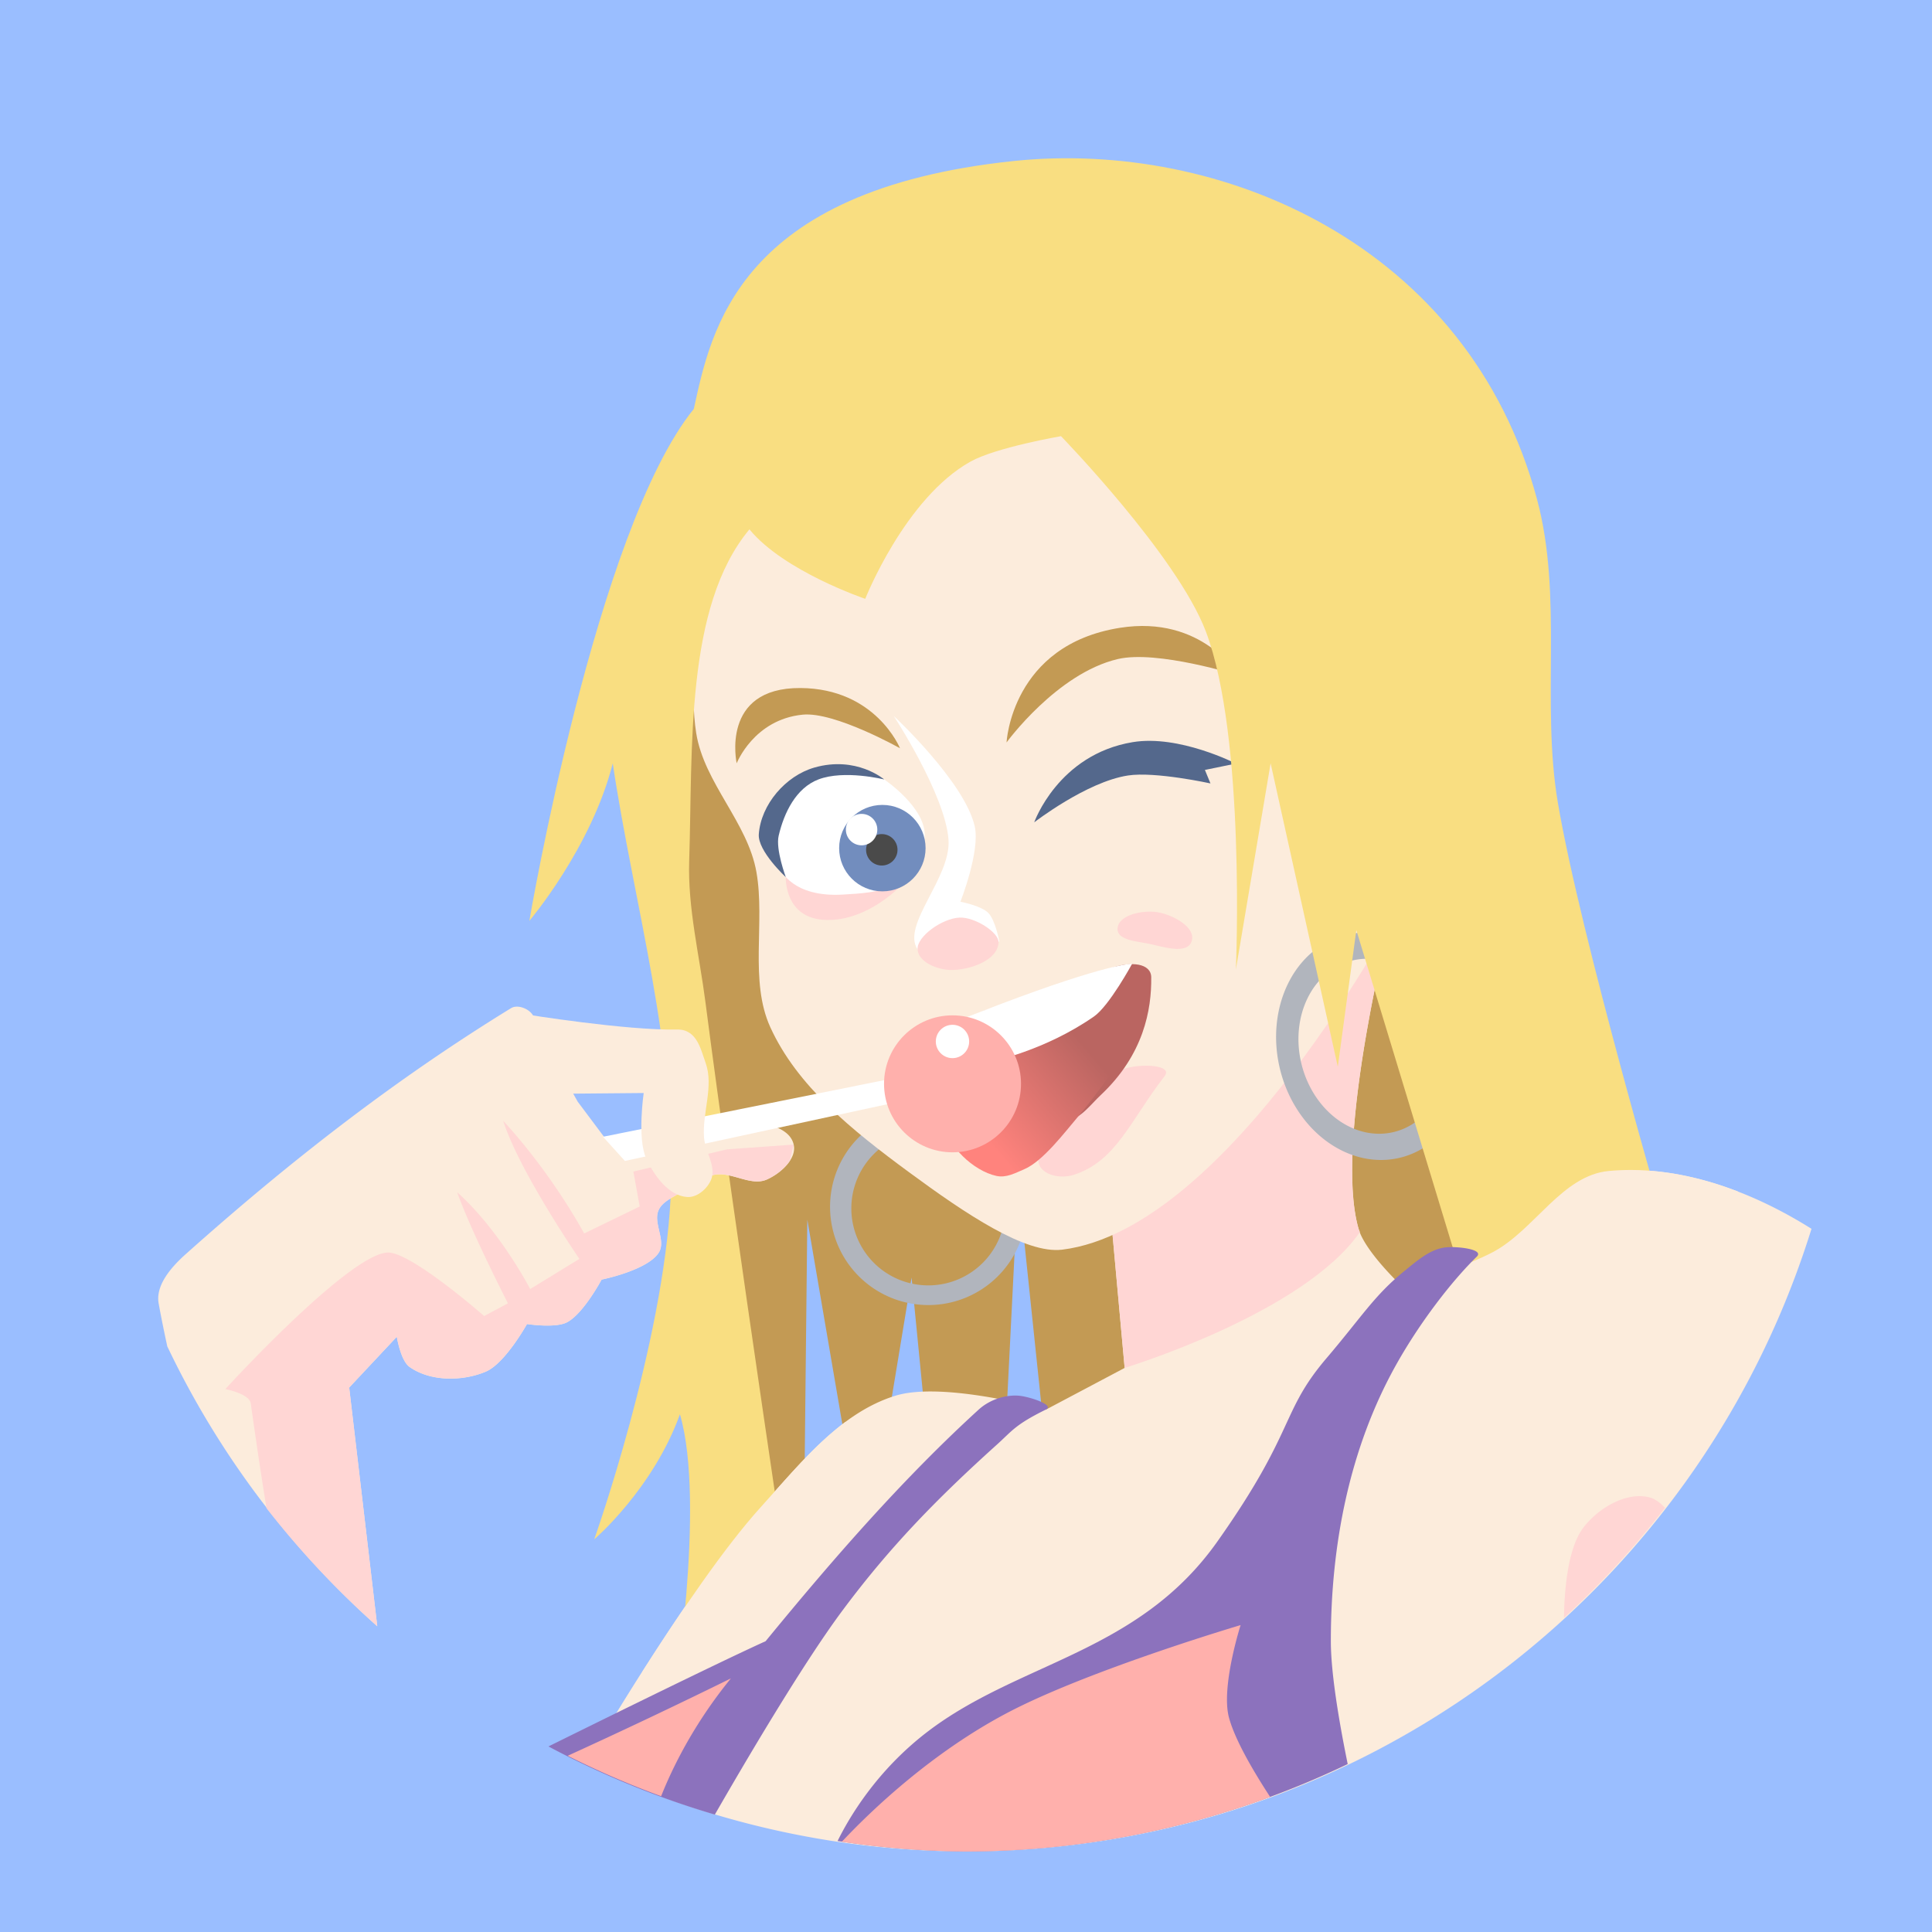 <svg xmlns="http://www.w3.org/2000/svg" width="192" height="192">
  <defs>
    <linearGradient id="a" x1="97.202" x2="106.58" y1="111.02" y2="102.99"
      gradientTransform="translate(-9.319 -9.319) scale(1.097)" gradientUnits="userSpaceOnUse">
      <stop offset="0" style="stop-color:#ff837d" />
      <stop offset="1" style="stop-color:#ba6561" />
    </linearGradient>
  </defs>
  <rect width="100%" height="100%" opacity=".63" style="fill:#9abeff;opacity:1" />
  <path
    d="m79.771 163.57.46-42.358 5.756 33.61 4.604-27.855 2.302 23.481 6.676-.92 1.611-31.999 3.684 35.222 40.977-24.633-2.533-8.518-15.193-78.5-38.904-2.302L67.112 51.23l-.69 51.106 6.215 53.868z"
    style="fill:#c39a54;stroke-width:1.097" />
  <path
    d="m138.47 90.135-28.316 28.084 1.611 17.725-7.826 4.145s-10.177-2.86-14.963-1.381c-5.52 1.705-9.472 6.769-13.354 11.049-6.257 6.899-14.737 20.998-17.44 25.584A88 88 0 0 0 95.994 184a88 88 0 0 0 84.03-61.881c-4.194-2.646-11.857-6.519-20.147-5.742-4.663.436-7.375 5.857-11.51 8.056-2.83 1.506-8.978 3.453-8.978 3.453s-3.7-3.44-4.373-5.754c-2.584-8.87 3.453-31.998 3.453-31.998z"
    style="fill:#fcecdc;stroke-width:1.097" />
  <path
    d="m138.47 90.128-28.314 28.085 1.611 17.726s17.78-5.386 23.38-13.506c-.038-.1-.1-.21-.128-.306-2.584-8.872 3.452-32 3.452-32z"
    style="fill:#ffd6d4;stroke-width:1.097" />
  <path
    d="M92.257 110.16a9.767 9.767 0 0 0-9.767 9.767 9.767 9.767 0 0 0 9.767 9.768 9.767 9.767 0 0 0 9.767-9.768 9.767 9.767 0 0 0-9.767-9.767zm0 2.28a7.65 7.65 0 0 1 7.65 7.65 7.65 7.65 0 0 1-7.65 7.65 7.65 7.65 0 0 1-7.652-7.65 7.65 7.65 0 0 1 7.652-7.65z"
    style="fill:#b1b5bd;paint-order:stroke fill markers;stroke-width:1.097" />
  <path
    d="M105.56 124.19c16.65-2.052 33.38-33.84 33.38-33.84l-17.725-58.242L71.49 48.452s-3.583 16.333-2.302 24.402c.787 4.956 5.116 8.87 5.985 13.812.88 4.997-.724 10.808 1.382 15.424 2.669 5.85 8.097 10.219 13.77 14.394 5.672 4.175 11.589 8.155 15.235 7.706z"
    style="fill:#fcecdc;stroke-width:1.097" />
  <path
    d="M103.47 114.19c-.395.493-.4 1.406 0 1.897.695.854 2.187 1.006 3.235.669 4.234-1.363 5.601-5.371 9.037-9.818 1.025-1.325-3.776-1.345-5.02-.223-3.896 3.513-5.39 5.15-7.252 7.475z"
    style="fill:#ffd6d4;stroke-width:1.097" />
  <path
    d="M97.785 100.46s8.44-2.724 12.607-4.24c2.039-.741 3.999-.478 4.016.893.041 3.223-.74 7.691-5.02 11.715-1.025.963-1.964 2.313-3.347 2.566-2.291.42-6.694-2.008-6.694-2.008z"
    style="fill:#ba6561;stroke-width:1.097" />
  <path
    d="M99.012 116.86c-2.3-.508-4.889-3.008-5.132-5.132-.296-2.586 2.66-4.612 4.686-6.248 2.834-2.29 9.93-4.574 9.93-4.574l3.235 3.905s-2.61 3.836-4.575 6.136c-1.309 1.533-3.5 4.454-5.355 5.244-.93.396-1.802.887-2.79.669z"
    style="fill:url(#a);stroke-width:1.097" />
  <path
    d="M135.67 92.677a11.394 9.523 76.418 0 0-1.892.223 11.394 9.523 76.418 0 0-6.582 13.313 11.394 9.523 76.418 0 0 11.933 8.84 11.394 9.523 76.418 0 0 6.58-13.312 11.394 9.523 76.418 0 0-10.04-9.064zm.18 2.606a8.768 7.328 76.418 0 1 7.727 6.972 8.768 7.328 76.418 0 1-5.066 10.244 8.768 7.328 76.418 0 1-9.181-6.801 8.768 7.328 76.418 0 1 5.063-10.244 8.768 7.328 76.418 0 1 1.457-.172z"
    style="fill:#b1b5bd;paint-order:stroke fill markers;stroke-width:1.097" />
  <path
    d="M100.03 73.784s.481-9.694 11.28-11.395c8.165-1.286 11.741 4.72 11.741 4.72s-8.052-2.535-11.971-1.612c-6.063 1.428-11.05 8.287-11.05 8.287z"
    style="fill:#c39a54;stroke-width:1.097" />
  <path
    d="M102.78 81.722s2.37-6.736 9.782-7.968c4.621-.767 10.256 2.13 10.256 2.13l-3.076.631.552 1.341s-5.49-1.206-8.205-.788c-4.12.634-9.309 4.654-9.309 4.654z"
    style="fill:#54688c;stroke-width:1.097" />
  <path
    d="M74.477 52.605c3.425 4.177 11.51 6.906 11.51 6.906S89.93 49.51 96.446 45.873c2.537-1.415 8.995-2.527 8.995-2.527s11.525 11.867 14.387 19.389c4 10.512 2.992 33.61 2.992 33.61l3.453-20.488 6.676 30.157 1.842-13.582 11.05 36.372 19.798-6.446s-8.583-29.336-10.82-42.588c-1.677-9.935.538-20.425-2.072-30.157-6.806-25.38-31.493-35.765-52.026-33.61-27.43 2.878-30.066 16.88-31.769 24.633-9.759 12.057-16.344 50.876-16.344 50.876s6.159-7.255 8.288-15.654c2.05 13.83 6.452 28.59 5.755 43.05-.71 14.702-7.597 34.07-7.597 34.07s5.838-4.992 8.518-12.43c2.617 8.898-.691 29.004-.691 29.004l12.43-5.755s-6.44-42.777-9.207-64.228c-.603-4.673-1.766-9.334-1.612-14.043.366-11.147-.43-25.225 5.985-32.92z"
    style="fill:#f9de81;stroke-width:1.097" />
  <path
    d="M162.18 116.27c-.76-.004-1.526.029-2.297.1-4.663.437-7.376 5.857-11.51 8.057-1.277.68-3.215 1.435-4.973 2.074l1.519 5.064 28.776-7.138-1.005-6.03c-3.128-1.2-6.73-2.107-10.51-2.127zm-78.151 25.031c-3.138 2.329-5.786 5.565-8.402 8.449-3.626 3.998-8.115 10.622-11.789 16.388l1.892 12.158 22.098-23.94-3.799-13.053z"
    style="fill:#fcecdc;stroke-width:1.097" />
  <path d="M78.091 87.166s-.192 4.15 4.02 4.26c4.24.111 7.586-3.57 7.586-3.57z"
    style="fill:#ffd6d4;stroke-width:1.097" />
  <path
    d="M77.617 86.456s1.127 2.744 6.153 2.446c3.298-.196 7.725-.382 8.126-5.68.221-2.92-4.023-5.76-4.023-5.76l-4.734-1.183-3.629 1.5-2.919 4.417z"
    style="fill:#fff;stroke-width:1.097" />
  <path
    d="M78.091 87.166s-1.024-2.75-.71-4.102c.537-2.311 1.73-4.75 3.944-5.601 2.576-.992 6.548 0 6.548 0s-2.764-2.381-6.942-1.184c-2.852.817-5.312 3.668-5.522 6.627-.12 1.674 2.682 4.26 2.682 4.26z"
    style="fill:#54688c;stroke-width:1.097" />
  <path
    d="M51.373 100.04c-.211 0-.412.044-.578.146-11.31 6.94-21.774 15.018-32.346 24.457-1.387 1.239-3.012 3.061-2.682 4.891.255 1.412.552 2.853.856 4.262a88 88 0 0 0 20.869 27.824L34.7 137.897l4.734-5.049s.378 2.368 1.262 2.996c2.062 1.464 5.24 1.453 7.572.475 1.926-.808 4.104-4.735 4.104-4.735s2.766.43 3.943-.158c1.638-.819 3.473-4.26 3.473-4.26s4.559-.913 5.68-2.681c.76-1.2-.621-2.983 0-4.26.409-.842 1.422-1.228 2.208-1.736 1.047-.678 2.09-1.492 3.313-1.735 1.71-.34 3.61 1.17 5.207.473 1.34-.585 2.999-2.043 2.682-3.47-.424-1.907-3.322-2.169-5.206-2.684-.863-.237-1.79-.228-2.683-.157-3.65.29-10.73 2.366-10.73 2.366l-2.839-3.786s-1.692-2.946-4.418-8.521c-.257-.527-.996-.936-1.63-.936z"
    style="fill:#fcecdc;stroke-width:1.097" />
  <path d="m59.927 112.97 2.175 2.402 26.48-5.724-.394-2.367z" style="fill:#fff;stroke-width:1.097" />
  <path
    d="M144.7 123.95a6.635 6.635 0 0 0-1.045.014c-1.536.178-2.829 1.33-4.031 2.302-3.043 2.46-4.192 4.472-7.826 8.746-4.57 5.374-3.024 7.162-10.82 18.188-7.854 11.106-19.654 11.92-28.775 18.877-5.065 3.863-7.8 8.518-8.965 10.88a88 88 0 0 0 12.764 1.04 88 88 0 0 0 37.932-8.685c-.682-3.333-1.674-8.706-1.676-12.213-.003-9.514 1.819-19.083 6.447-27.395 2.35-4.22 5.564-8.395 8.057-10.82.58-.565-.854-.869-2.06-.934zm-44.045 14.744c-1.228.058-2.495.569-3.389 1.385-7.408 6.76-14.29 14.609-21.178 23.02-5.006 2.268-18.387 8.88-21.582 10.46a88 88 0 0 0 16.533 6.775c2.906-5.054 8.665-14.87 12.645-20.229 4.765-6.415 9.487-11.225 15.424-16.574 1.471-1.325 1.768-1.94 4.836-3.453.923-.455-1.738-1.317-2.765-1.38a4.647 4.647 0 0 0-.522-.005h-.002z"
    style="fill:#8c72bd;stroke-width:1.097" />
  <path
    d="M50.006 111.38c1.578 5 7.572 13.727 7.572 13.727l-4.888 2.998s-3.02-5.842-7.26-9.623c1.414 3.966 5.05 11.043 5.05 11.043l-2.367 1.262s-7.346-6.453-9.627-6.31c-3.917.244-16.092 13.567-16.092 13.567s2.392.464 2.526 1.42c.638 4.556 1.135 7.76 1.564 10.42a88 88 0 0 0 11.008 11.727l-2.79-23.723 4.732-5.05s.38 2.37 1.263 2.997c2.063 1.464 5.242 1.451 7.575.473 1.925-.808 4.101-4.733 4.101-4.733s2.766.433 3.944-.156c1.638-.819 3.47-4.26 3.47-4.26s4.561-.915 5.682-2.683c.76-1.2-.62-2.983 0-4.26.41-.842 1.423-1.226 2.209-1.734 1.047-.678 2.09-1.494 3.312-1.737 1.71-.339 3.61 1.17 5.207.473.825-.36 1.766-1.051 2.297-1.861l.385-1.61-6.627.473-9.309 2.209.631 3.47-5.521 2.682s-3.056-5.768-8.047-11.2z"
    style="fill:#ffd6d4;stroke-width:1.097" />
  <path
    d="M123.29 161.5s-13.561 4.012-21.869 8.055c-8.426 4.1-15.063 10.602-17.756 13.473a88 88 0 0 0 12.34.976 88 88 0 0 0 30.221-5.426c-1.47-2.254-3.446-5.514-4.088-7.87-.826-3.037 1.153-9.208 1.153-9.208zm-50.648 5.293-.004.004.006-.002-.002-.002zm-.004.004a606.481 606.481 0 0 1-16.22 7.691 88 88 0 0 0 9.284 4.018c1.055-2.665 3.166-7.089 6.936-11.71z"
    style="fill:#ffb0ac;stroke-width:1.097" />
  <path
    d="M163.12 148.69c-2.138-.096-4.491 1.436-5.777 3.139-1.507 1.995-1.87 5.976-1.92 8.95a88 88 0 0 0 10.039-10.933c-.421-.472-.978-.876-1.444-1.01a3.862 3.862 0 0 0-.898-.146z"
    style="fill:#ffd6d4;stroke-width:1.097" />
  <path
    d="M89.44 74.36s-2.402-5.943-9.899-5.985c-7.988-.045-6.33 7.481-6.33 7.481s1.7-4.354 6.56-4.834c3.179-.314 9.669 3.338 9.669 3.338z"
    style="fill:#c39a54;stroke-width:1.097" />
  <circle cx="87.688" cy="84.286" r="4.295" style="fill:#728dbe;paint-order:stroke fill markers;stroke-width:1.097" />
  <circle cx="87.632" cy="84.453" r="1.562" style="fill:#4a4a4a;paint-order:stroke fill markers;stroke-width:1.097" />
  <circle cx="85.624" cy="82.445" r="1.562" style="fill:#fff;paint-order:stroke fill markers;stroke-width:1.097" />
  <path
    d="M91.186 94.345c-1.63-2.42 3.342-7.125 3.077-10.887-.316-4.474-5.444-12.307-5.444-12.307s7.045 6.544 8.047 10.966c.562 2.48-1.42 7.494-1.42 7.494s2.064.4 2.761 1.105c.715.722 1.105 2.84 1.105 2.84s-6.606 3.046-8.126.789z"
    style="fill:#fff;stroke-width:1.097" />
  <path
    d="M91.186 94.345c-.08-1.27 2.437-3.084 4.181-3.156 1.524-.062 3.893 1.474 3.866 2.446-.052 1.826-2.907 2.785-4.734 2.761-1.298-.017-3.231-.755-3.313-2.051z"
    style="fill:#ffd6d4;stroke-width:1.097" />
  <path
    d="M98.566 105.48s5.248-1.05 10.153-4.463c1.526-1.062 3.793-5.243 3.793-5.243s-2.41-.04-13.243 4.075c-1.203.457-3.603 1.391-3.603 1.391z"
    style="fill:#fff;stroke-width:1.097" />
  <circle cx="94.661" cy="107.71" r="6.806" style="fill:#ffb0ac;paint-order:stroke fill markers;stroke-width:1.097" />
  <path
    d="M111.06 92.318c.031-1.416 2.504-1.88 3.905-1.673 1.488.22 3.936 1.473 3.458 2.9-.461 1.377-2.927.51-4.35.223-1.093-.22-3.037-.336-3.013-1.45z"
    style="fill:#ffd6d4;stroke-width:1.097" />
  <path
    d="m52.28 100.81 4.447 7.877 7.242-.064s-.654 4.504.237 6.47c.776 1.71 2.227 3.75 4.102 3.865.977.06 2-.829 2.367-1.736.53-1.31-.606-2.77-.71-4.18-.182-2.467.99-5.089.158-7.416-.49-1.37-.88-3.354-2.84-3.314-5.076.105-15.003-1.502-15.003-1.502z"
    style="fill:#fcecdc;stroke-width:1.097" />
  <circle cx="94.657" cy="103.5" r="1.657" style="fill:#fff;paint-order:stroke fill markers;stroke-width:1.097" />
</svg>
